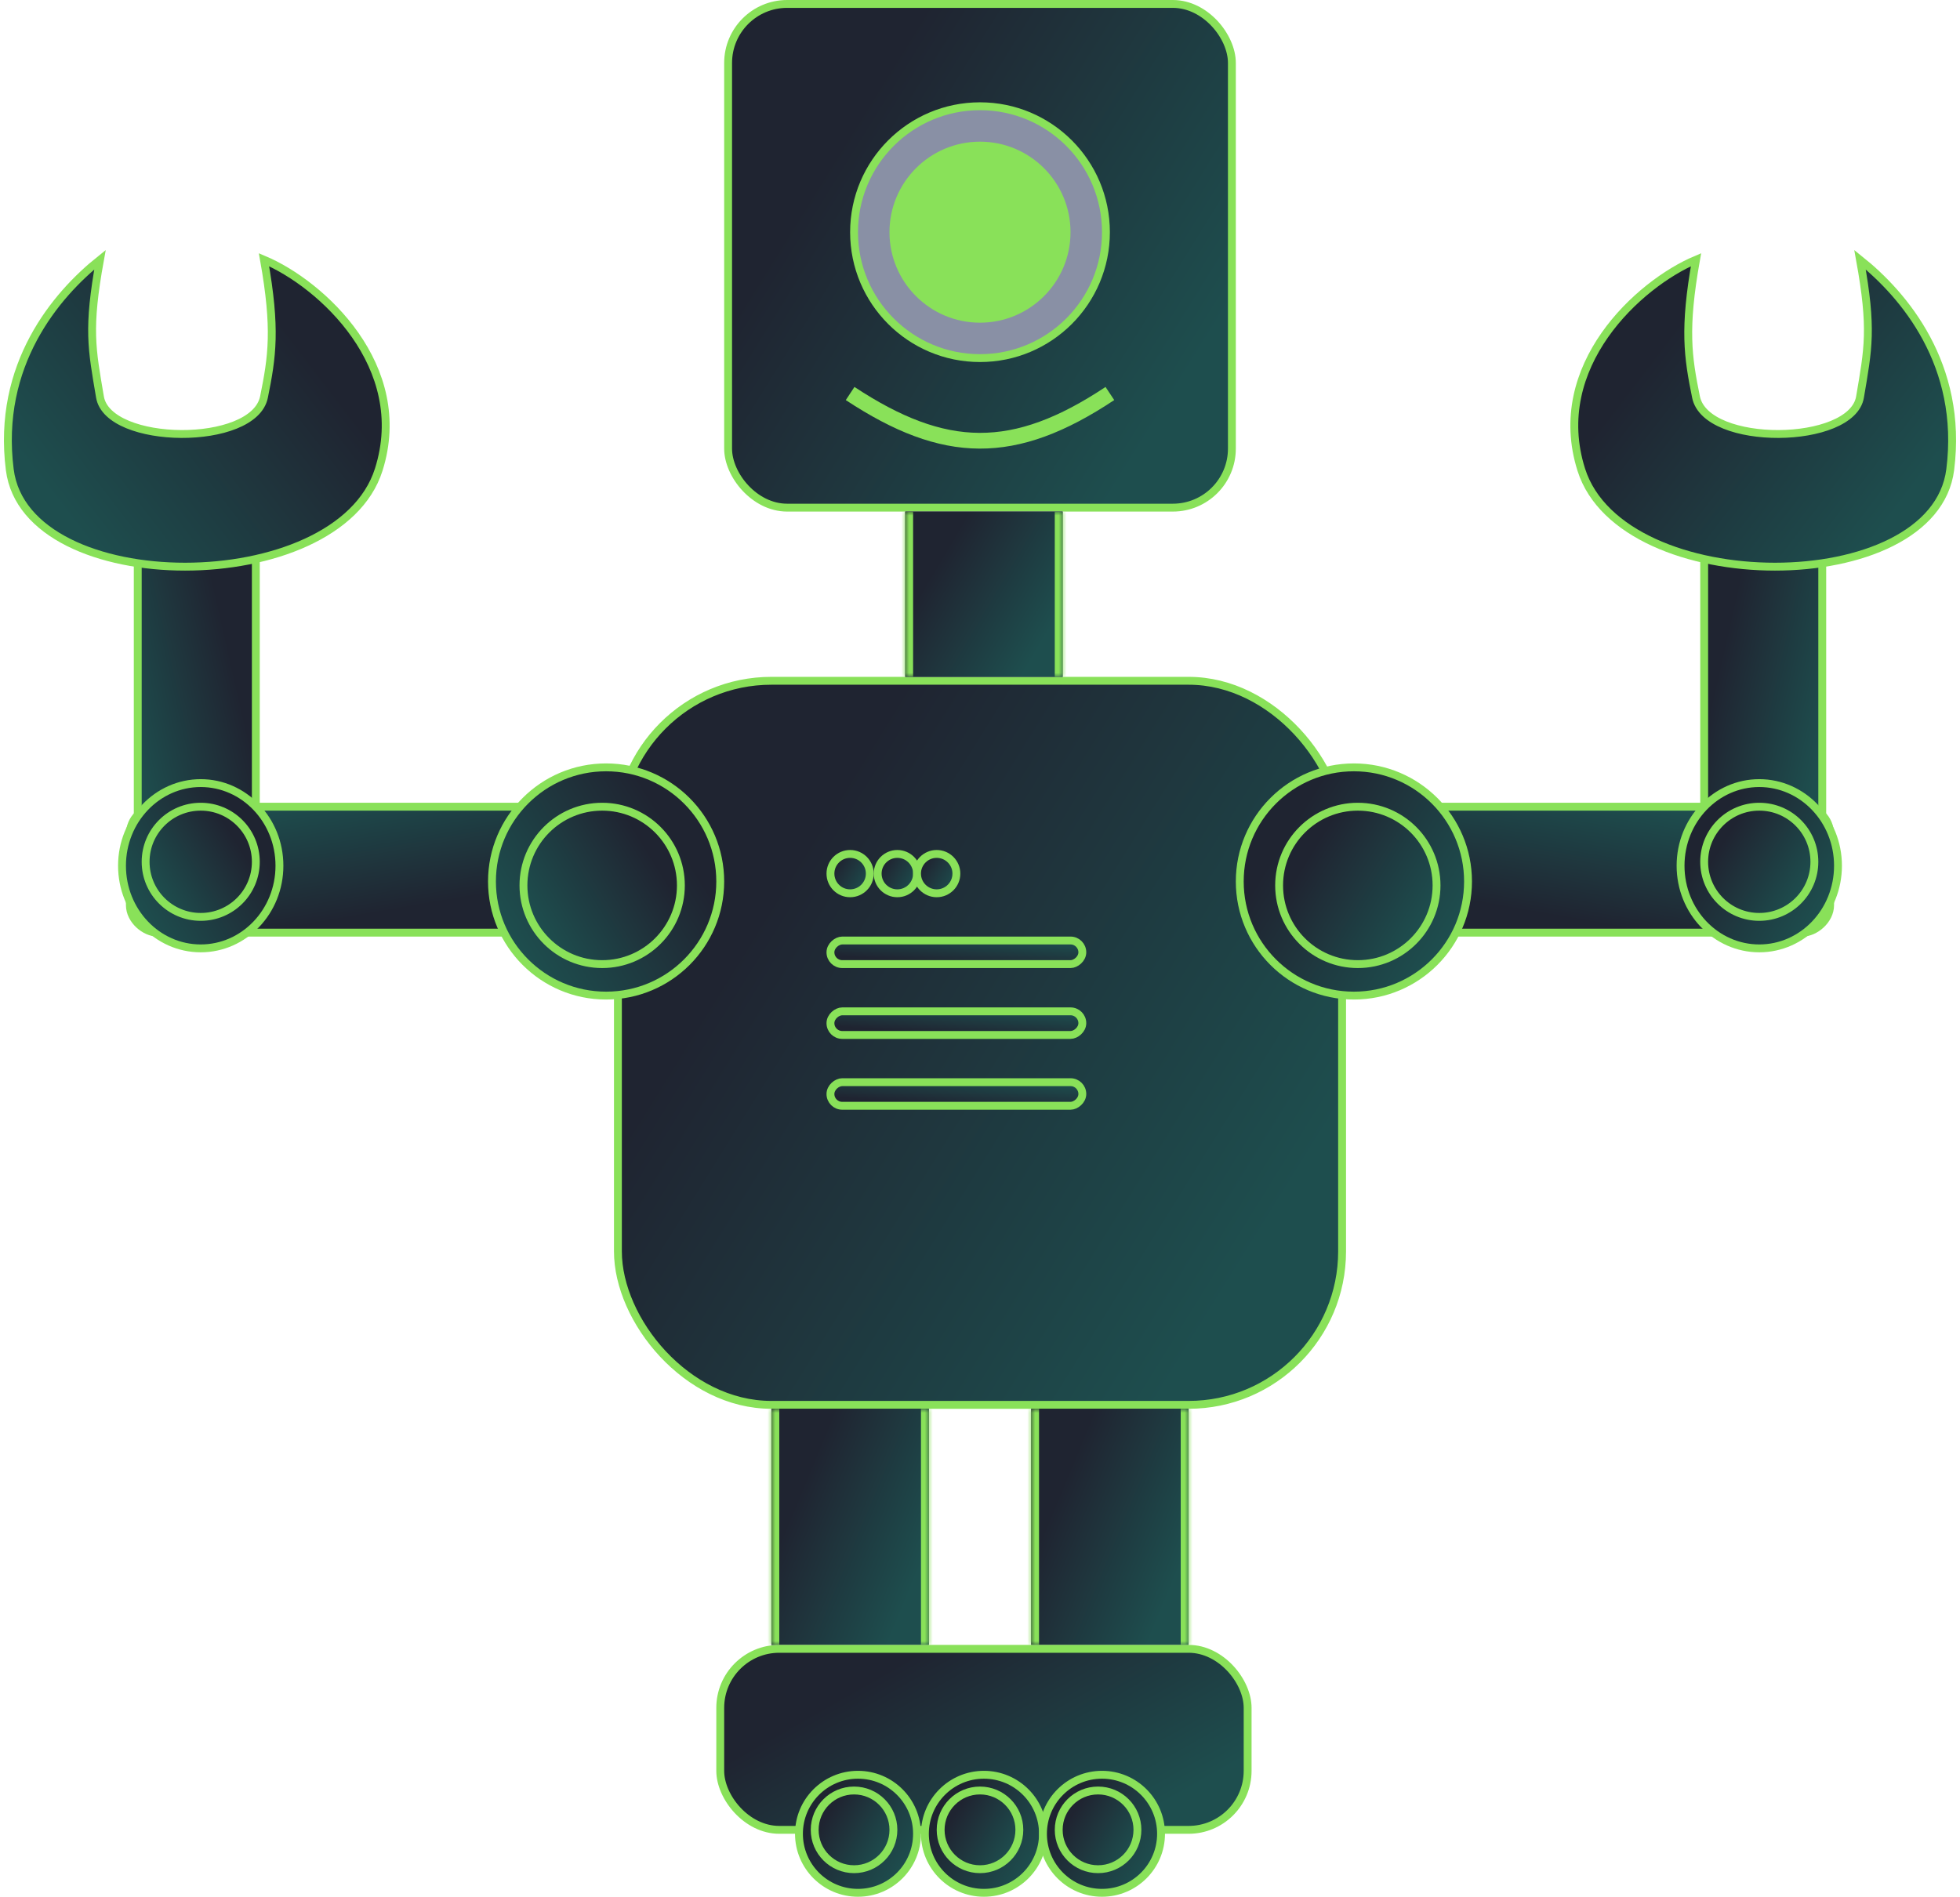 <svg width="249" height="241" viewBox="0 0 249 241" fill="none" xmlns="http://www.w3.org/2000/svg">
<rect x="78.5" y="86.5" width="92" height="92" rx="19.5" fill="#1F2431"/>
<rect x="78.5" y="86.5" width="92" height="92" rx="19.5" fill="url(#paint0_linear_234_123158)"/>
<rect x="105.5" y="122.5" width="3" height="32" rx="1.5" transform="rotate(-90 105.5 122.5)" fill="#1F2431"/>
<rect x="105.5" y="122.5" width="3" height="32" rx="1.5" transform="rotate(-90 105.5 122.5)" fill="url(#paint1_linear_234_123158)"/>
<rect x="105.5" y="122.5" width="3" height="32" rx="1.5" transform="rotate(-90 105.5 122.5)" stroke="#89E159"/>
<rect x="105.5" y="131.5" width="3" height="32" rx="1.5" transform="rotate(-90 105.5 131.5)" fill="#1F2431"/>
<rect x="105.5" y="131.5" width="3" height="32" rx="1.5" transform="rotate(-90 105.5 131.5)" fill="url(#paint2_linear_234_123158)"/>
<rect x="105.5" y="131.5" width="3" height="32" rx="1.5" transform="rotate(-90 105.5 131.5)" stroke="#89E159"/>
<rect x="105.5" y="140.5" width="3" height="32" rx="1.5" transform="rotate(-90 105.5 140.5)" fill="#1F2431"/>
<rect x="105.5" y="140.5" width="3" height="32" rx="1.5" transform="rotate(-90 105.5 140.5)" fill="url(#paint3_linear_234_123158)"/>
<rect x="105.5" y="140.5" width="3" height="32" rx="1.5" transform="rotate(-90 105.5 140.5)" stroke="#89E159"/>
<circle cx="108" cy="111" r="2.5" fill="#1F2431"/>
<circle cx="108" cy="111" r="2.5" fill="url(#paint4_linear_234_123158)"/>
<circle cx="108" cy="111" r="2.5" stroke="#89E159"/>
<circle cx="114" cy="111" r="2.5" fill="#1F2431"/>
<circle cx="114" cy="111" r="2.5" fill="url(#paint5_linear_234_123158)"/>
<circle cx="114" cy="111" r="2.5" stroke="#89E159"/>
<circle cx="119" cy="111" r="2.5" fill="#1F2431"/>
<circle cx="119" cy="111" r="2.5" fill="url(#paint6_linear_234_123158)"/>
<circle cx="119" cy="111" r="2.5" stroke="#89E159"/>
<rect x="78.5" y="86.5" width="92" height="92" rx="19.5" stroke="#89E159"/>
<rect x="92.5" y="0.5" width="64" height="64" rx="7.5" fill="#1F2431"/>
<rect x="92.5" y="0.5" width="64" height="64" rx="7.5" fill="url(#paint7_linear_234_123158)"/>
<rect x="92.5" y="0.5" width="64" height="64" rx="7.5" stroke="#89E159"/>
<mask id="path-9-inside-1_234_123158" fill="white">
<path d="M115 65H135V86H115V65Z"/>
</mask>
<path d="M115 65H135V86H115V65Z" fill="#1F2431"/>
<path d="M115 65H135V86H115V65Z" fill="url(#paint8_linear_234_123158)"/>
<path d="M134 65V86H136V65H134ZM116 86V65H114V86H116Z" fill="#89E159" mask="url(#path-9-inside-1_234_123158)"/>
<mask id="path-11-inside-2_234_123158" fill="white">
<path d="M98 179H118V209H98V179Z"/>
</mask>
<path d="M98 179H118V209H98V179Z" fill="#1F2431"/>
<path d="M98 179H118V209H98V179Z" fill="url(#paint9_linear_234_123158)"/>
<path d="M117 179V209H119V179H117ZM99 209V179H97V209H99Z" fill="#89E159" mask="url(#path-11-inside-2_234_123158)"/>
<mask id="path-13-inside-3_234_123158" fill="white">
<path d="M131 179H151V209H131V179Z"/>
</mask>
<path d="M131 179H151V209H131V179Z" fill="#1F2431"/>
<path d="M131 179H151V209H131V179Z" fill="url(#paint10_linear_234_123158)"/>
<path d="M150 179V209H152V179H150ZM132 209V179H130V209H132Z" fill="#89E159" mask="url(#path-13-inside-3_234_123158)"/>
<circle cx="124.5" cy="29.5" r="16" fill="#8990A5" stroke="#89E159"/>
<circle cx="124.5" cy="29.5" r="11" fill="#89E159" stroke="#89E159"/>
<path d="M108 50C120 57.904 128.815 58.096 141 50" stroke="#89E159" stroke-width="2"/>
<rect x="91.5" y="209.5" width="67" height="23" rx="7.5" fill="#1F2431"/>
<rect x="91.5" y="209.5" width="67" height="23" rx="7.5" fill="url(#paint11_linear_234_123158)"/>
<rect x="91.5" y="209.5" width="67" height="23" rx="7.5" stroke="#89E159"/>
<circle cx="109" cy="233" r="7.5" fill="#1F2431"/>
<circle cx="109" cy="233" r="7.5" fill="url(#paint12_linear_234_123158)"/>
<circle cx="109" cy="233" r="7.5" stroke="#89E159"/>
<circle cx="108.5" cy="232.5" r="5" fill="#1F2431"/>
<circle cx="108.5" cy="232.5" r="5" fill="url(#paint13_linear_234_123158)"/>
<circle cx="108.5" cy="232.5" r="5" stroke="#89E159"/>
<circle cx="125" cy="233" r="7.5" fill="#1F2431"/>
<circle cx="125" cy="233" r="7.5" fill="url(#paint14_linear_234_123158)"/>
<circle cx="125" cy="233" r="7.5" stroke="#89E159"/>
<circle cx="124.5" cy="232.5" r="5" fill="#1F2431"/>
<circle cx="124.5" cy="232.5" r="5" fill="url(#paint15_linear_234_123158)"/>
<circle cx="124.5" cy="232.5" r="5" stroke="#89E159"/>
<circle cx="140" cy="233" r="7.5" fill="#1F2431"/>
<circle cx="140" cy="233" r="7.5" fill="url(#paint16_linear_234_123158)"/>
<circle cx="140" cy="233" r="7.5" stroke="#89E159"/>
<circle cx="139.5" cy="232.5" r="5" fill="#1F2431"/>
<circle cx="139.5" cy="232.5" r="5" fill="url(#paint17_linear_234_123158)"/>
<circle cx="139.5" cy="232.5" r="5" stroke="#89E159"/>
<rect x="172.5" y="118.5" width="16" height="60" rx="3.5" transform="rotate(-90 172.5 118.5)" fill="#1F2431"/>
<rect x="172.5" y="118.5" width="16" height="60" rx="3.5" transform="rotate(-90 172.5 118.5)" fill="url(#paint18_linear_234_123158)"/>
<rect x="172.5" y="118.5" width="16" height="60" rx="3.5" transform="rotate(-90 172.5 118.5)" stroke="#89E159"/>
<rect x="216.5" y="67.5" width="15" height="43" rx="3.5" fill="#1F2431"/>
<rect x="216.5" y="67.5" width="15" height="43" rx="3.5" fill="url(#paint19_linear_234_123158)"/>
<rect x="216.5" y="67.5" width="15" height="43" rx="3.5" stroke="#89E159"/>
<circle cx="172" cy="112" r="14.5" fill="#1F2431"/>
<circle cx="172" cy="112" r="14.5" fill="url(#paint20_linear_234_123158)"/>
<circle cx="172" cy="112" r="14.5" stroke="#89E159"/>
<circle cx="172.5" cy="112.5" r="10" fill="#1F2431"/>
<circle cx="172.5" cy="112.5" r="10" fill="url(#paint21_linear_234_123158)"/>
<circle cx="172.5" cy="112.5" r="10" stroke="#89E159"/>
<path d="M233.5 110C233.5 115.821 229.001 120.5 223.5 120.5C217.999 120.5 213.5 115.821 213.5 110C213.5 104.179 217.999 99.5 223.5 99.5C229.001 99.5 233.5 104.179 233.5 110Z" fill="#1F2431"/>
<path d="M233.5 110C233.5 115.821 229.001 120.5 223.5 120.5C217.999 120.5 213.5 115.821 213.5 110C213.5 104.179 217.999 99.5 223.5 99.5C229.001 99.5 233.5 104.179 233.5 110Z" fill="url(#paint22_linear_234_123158)"/>
<path d="M233.5 110C233.5 115.821 229.001 120.5 223.5 120.5C217.999 120.5 213.5 115.821 213.5 110C213.5 104.179 217.999 99.5 223.5 99.5C229.001 99.5 233.5 104.179 233.5 110Z" stroke="#89E159"/>
<circle cx="223.5" cy="109.5" r="7" fill="#1F2431"/>
<circle cx="223.5" cy="109.5" r="7" fill="url(#paint23_linear_234_123158)"/>
<circle cx="223.5" cy="109.5" r="7" stroke="#89E159"/>
<path d="M200.889 59.684C196.722 46.547 208.163 36.079 215.463 33C213.895 41.806 214.422 45.316 215.463 50.447C216.755 56.812 235.256 56.605 236.298 50.447C237.34 44.289 237.895 41.806 236.298 33C241.854 37.447 249.458 46.322 247.757 59.684C245.668 76.105 206.097 76.105 200.889 59.684Z" fill="#1F2431"/>
<path d="M200.889 59.684C196.722 46.547 208.163 36.079 215.463 33C213.895 41.806 214.422 45.316 215.463 50.447C216.755 56.812 235.256 56.605 236.298 50.447C237.34 44.289 237.895 41.806 236.298 33C241.854 37.447 249.458 46.322 247.757 59.684C245.668 76.105 206.097 76.105 200.889 59.684Z" fill="url(#paint24_linear_234_123158)"/>
<path d="M200.889 59.684C196.722 46.547 208.163 36.079 215.463 33C213.895 41.806 214.422 45.316 215.463 50.447C216.755 56.812 235.256 56.605 236.298 50.447C237.34 44.289 237.895 41.806 236.298 33C241.854 37.447 249.458 46.322 247.757 59.684C245.668 76.105 206.097 76.105 200.889 59.684Z" stroke="#89E159"/>
<rect x="-0.5" y="-0.5" width="16" height="60" rx="3.5" transform="matrix(0 -1 -1 0 75.999 118)" fill="#1F2431"/>
<rect x="-0.5" y="-0.5" width="16" height="60" rx="3.5" transform="matrix(0 -1 -1 0 75.999 118)" fill="url(#paint25_linear_234_123158)"/>
<rect x="-0.5" y="-0.5" width="16" height="60" rx="3.5" transform="matrix(0 -1 -1 0 75.999 118)" stroke="#89E159"/>
<rect x="-0.5" y="0.5" width="15" height="43" rx="3.5" transform="matrix(-1 0 0 1 32 67)" fill="#1F2431"/>
<rect x="-0.5" y="0.5" width="15" height="43" rx="3.5" transform="matrix(-1 0 0 1 32 67)" fill="url(#paint26_linear_234_123158)"/>
<rect x="-0.5" y="0.5" width="15" height="43" rx="3.5" transform="matrix(-1 0 0 1 32 67)" stroke="#89E159"/>
<circle cx="15" cy="15" r="14.5" transform="matrix(-1 0 0 1 92 97)" fill="#1F2431"/>
<circle cx="15" cy="15" r="14.5" transform="matrix(-1 0 0 1 92 97)" fill="url(#paint27_linear_234_123158)"/>
<circle cx="15" cy="15" r="14.5" transform="matrix(-1 0 0 1 92 97)" stroke="#89E159"/>
<circle cx="10.5" cy="10.5" r="10" transform="matrix(-1 0 0 1 87 102)" fill="#1F2431"/>
<circle cx="10.5" cy="10.5" r="10" transform="matrix(-1 0 0 1 87 102)" fill="url(#paint28_linear_234_123158)"/>
<circle cx="10.5" cy="10.5" r="10" transform="matrix(-1 0 0 1 87 102)" stroke="#89E159"/>
<path d="M15.5 110C15.5 115.821 19.999 120.5 25.5 120.5C31.001 120.5 35.5 115.821 35.5 110C35.5 104.179 31.001 99.5 25.5 99.5C19.999 99.5 15.5 104.179 15.5 110Z" fill="#1F2431"/>
<path d="M15.5 110C15.5 115.821 19.999 120.5 25.5 120.5C31.001 120.5 35.5 115.821 35.5 110C35.5 104.179 31.001 99.5 25.5 99.5C19.999 99.5 15.5 104.179 15.5 110Z" fill="url(#paint29_linear_234_123158)"/>
<path d="M15.5 110C15.5 115.821 19.999 120.5 25.5 120.5C31.001 120.5 35.5 115.821 35.5 110C35.5 104.179 31.001 99.5 25.5 99.5C19.999 99.5 15.5 104.179 15.5 110Z" stroke="#89E159"/>
<circle cx="7.5" cy="7.5" r="7" transform="matrix(-1 0 0 1 33 102)" fill="#1F2431"/>
<circle cx="7.5" cy="7.5" r="7" transform="matrix(-1 0 0 1 33 102)" fill="url(#paint30_linear_234_123158)"/>
<circle cx="7.5" cy="7.5" r="7" transform="matrix(-1 0 0 1 33 102)" stroke="#89E159"/>
<path d="M48.111 59.684C52.278 46.547 40.837 36.079 33.537 33C35.105 41.806 34.578 45.316 33.537 50.447C32.245 56.812 13.744 56.605 12.702 50.447C11.66 44.289 11.105 41.806 12.702 33C7.146 37.447 -0.458 46.322 1.243 59.684C3.332 76.105 42.903 76.105 48.111 59.684Z" fill="#1F2431"/>
<path d="M48.111 59.684C52.278 46.547 40.837 36.079 33.537 33C35.105 41.806 34.578 45.316 33.537 50.447C32.245 56.812 13.744 56.605 12.702 50.447C11.66 44.289 11.105 41.806 12.702 33C7.146 37.447 -0.458 46.322 1.243 59.684C3.332 76.105 42.903 76.105 48.111 59.684Z" fill="url(#paint31_linear_234_123158)"/>
<path d="M48.111 59.684C52.278 46.547 40.837 36.079 33.537 33C35.105 41.806 34.578 45.316 33.537 50.447C32.245 56.812 13.744 56.605 12.702 50.447C11.66 44.289 11.105 41.806 12.702 33C7.146 37.447 -0.458 46.322 1.243 59.684C3.332 76.105 42.903 76.105 48.111 59.684Z" stroke="#89E159"/>
<defs>
<linearGradient id="paint0_linear_234_123158" x1="146.8" y1="179" x2="82.501" y2="139.046" gradientUnits="userSpaceOnUse">
<stop stop-color="#1E4E4E"/>
<stop offset="1" stop-color="#1F2431"/>
</linearGradient>
<linearGradient id="paint1_linear_234_123158" x1="107.959" y1="156" x2="104.147" y2="155.713" gradientUnits="userSpaceOnUse">
<stop stop-color="#1E4E4E"/>
<stop offset="1" stop-color="#1F2431"/>
</linearGradient>
<linearGradient id="paint2_linear_234_123158" x1="107.959" y1="165" x2="104.147" y2="164.713" gradientUnits="userSpaceOnUse">
<stop stop-color="#1E4E4E"/>
<stop offset="1" stop-color="#1F2431"/>
</linearGradient>
<linearGradient id="paint3_linear_234_123158" x1="107.959" y1="174" x2="104.147" y2="173.713" gradientUnits="userSpaceOnUse">
<stop stop-color="#1E4E4E"/>
<stop offset="1" stop-color="#1F2431"/>
</linearGradient>
<linearGradient id="paint4_linear_234_123158" x1="109.439" y1="114" x2="105.29" y2="111.422" gradientUnits="userSpaceOnUse">
<stop stop-color="#1E4E4E"/>
<stop offset="1" stop-color="#1F2431"/>
</linearGradient>
<linearGradient id="paint5_linear_234_123158" x1="115.439" y1="114" x2="111.29" y2="111.422" gradientUnits="userSpaceOnUse">
<stop stop-color="#1E4E4E"/>
<stop offset="1" stop-color="#1F2431"/>
</linearGradient>
<linearGradient id="paint6_linear_234_123158" x1="120.439" y1="114" x2="116.29" y2="111.422" gradientUnits="userSpaceOnUse">
<stop stop-color="#1E4E4E"/>
<stop offset="1" stop-color="#1F2431"/>
</linearGradient>
<linearGradient id="paint7_linear_234_123158" x1="140.086" y1="65" x2="95.146" y2="37.075" gradientUnits="userSpaceOnUse">
<stop stop-color="#1E4E4E"/>
<stop offset="1" stop-color="#1F2431"/>
</linearGradient>
<linearGradient id="paint8_linear_234_123158" x1="129.796" y1="86" x2="115.6" y2="77.599" gradientUnits="userSpaceOnUse">
<stop stop-color="#1E4E4E"/>
<stop offset="1" stop-color="#1F2431"/>
</linearGradient>
<linearGradient id="paint9_linear_234_123158" x1="112.796" y1="209" x2="96.436" y2="202.223" gradientUnits="userSpaceOnUse">
<stop stop-color="#1E4E4E"/>
<stop offset="1" stop-color="#1F2431"/>
</linearGradient>
<linearGradient id="paint10_linear_234_123158" x1="145.796" y1="209" x2="129.436" y2="202.223" gradientUnits="userSpaceOnUse">
<stop stop-color="#1E4E4E"/>
<stop offset="1" stop-color="#1F2431"/>
</linearGradient>
<linearGradient id="paint11_linear_234_123158" x1="141.305" y1="233" x2="125.409" y2="205.014" gradientUnits="userSpaceOnUse">
<stop stop-color="#1E4E4E"/>
<stop offset="1" stop-color="#1F2431"/>
</linearGradient>
<linearGradient id="paint12_linear_234_123158" x1="112.836" y1="241" x2="101.774" y2="234.126" gradientUnits="userSpaceOnUse">
<stop stop-color="#1E4E4E"/>
<stop offset="1" stop-color="#1F2431"/>
</linearGradient>
<linearGradient id="paint13_linear_234_123158" x1="111.138" y1="238" x2="103.532" y2="233.274" gradientUnits="userSpaceOnUse">
<stop stop-color="#1E4E4E"/>
<stop offset="1" stop-color="#1F2431"/>
</linearGradient>
<linearGradient id="paint14_linear_234_123158" x1="128.836" y1="241" x2="117.774" y2="234.126" gradientUnits="userSpaceOnUse">
<stop stop-color="#1E4E4E"/>
<stop offset="1" stop-color="#1F2431"/>
</linearGradient>
<linearGradient id="paint15_linear_234_123158" x1="127.138" y1="238" x2="119.532" y2="233.274" gradientUnits="userSpaceOnUse">
<stop stop-color="#1E4E4E"/>
<stop offset="1" stop-color="#1F2431"/>
</linearGradient>
<linearGradient id="paint16_linear_234_123158" x1="143.836" y1="241" x2="132.774" y2="234.126" gradientUnits="userSpaceOnUse">
<stop stop-color="#1E4E4E"/>
<stop offset="1" stop-color="#1F2431"/>
</linearGradient>
<linearGradient id="paint17_linear_234_123158" x1="142.138" y1="238" x2="134.532" y2="233.274" gradientUnits="userSpaceOnUse">
<stop stop-color="#1E4E4E"/>
<stop offset="1" stop-color="#1F2431"/>
</linearGradient>
<linearGradient id="paint18_linear_234_123158" x1="184.576" y1="180" x2="168.759" y2="177.261" gradientUnits="userSpaceOnUse">
<stop stop-color="#1E4E4E"/>
<stop offset="1" stop-color="#1F2431"/>
</linearGradient>
<linearGradient id="paint19_linear_234_123158" x1="227.836" y1="111" x2="213.248" y2="107.704" gradientUnits="userSpaceOnUse">
<stop stop-color="#1E4E4E"/>
<stop offset="1" stop-color="#1F2431"/>
</linearGradient>
<linearGradient id="paint20_linear_234_123158" x1="179.193" y1="127" x2="158.452" y2="114.112" gradientUnits="userSpaceOnUse">
<stop stop-color="#1E4E4E"/>
<stop offset="1" stop-color="#1F2431"/>
</linearGradient>
<linearGradient id="paint21_linear_234_123158" x1="177.535" y1="123" x2="163.016" y2="113.978" gradientUnits="userSpaceOnUse">
<stop stop-color="#1E4E4E"/>
<stop offset="1" stop-color="#1F2431"/>
</linearGradient>
<linearGradient id="paint22_linear_234_123158" x1="228.535" y1="121" x2="213.648" y2="112.17" gradientUnits="userSpaceOnUse">
<stop stop-color="#1E4E4E"/>
<stop offset="1" stop-color="#1F2431"/>
</linearGradient>
<linearGradient id="paint23_linear_234_123158" x1="227.097" y1="117" x2="216.726" y2="110.556" gradientUnits="userSpaceOnUse">
<stop stop-color="#1E4E4E"/>
<stop offset="1" stop-color="#1F2431"/>
</linearGradient>
<linearGradient id="paint24_linear_234_123158" x1="235.509" y1="72" x2="206.485" y2="49.803" gradientUnits="userSpaceOnUse">
<stop stop-color="#1E4E4E"/>
<stop offset="1" stop-color="#1F2431"/>
</linearGradient>
<linearGradient id="paint25_linear_234_123158" x1="12.576" y1="61" x2="-3.241" y2="58.261" gradientUnits="userSpaceOnUse">
<stop stop-color="#1E4E4E"/>
<stop offset="1" stop-color="#1F2431"/>
</linearGradient>
<linearGradient id="paint26_linear_234_123158" x1="11.836" y1="44" x2="-2.752" y2="40.704" gradientUnits="userSpaceOnUse">
<stop stop-color="#1E4E4E"/>
<stop offset="1" stop-color="#1F2431"/>
</linearGradient>
<linearGradient id="paint27_linear_234_123158" x1="22.193" y1="30" x2="1.452" y2="17.112" gradientUnits="userSpaceOnUse">
<stop stop-color="#1E4E4E"/>
<stop offset="1" stop-color="#1F2431"/>
</linearGradient>
<linearGradient id="paint28_linear_234_123158" x1="15.535" y1="21" x2="1.016" y2="11.978" gradientUnits="userSpaceOnUse">
<stop stop-color="#1E4E4E"/>
<stop offset="1" stop-color="#1F2431"/>
</linearGradient>
<linearGradient id="paint29_linear_234_123158" x1="20.465" y1="121" x2="35.352" y2="112.17" gradientUnits="userSpaceOnUse">
<stop stop-color="#1E4E4E"/>
<stop offset="1" stop-color="#1F2431"/>
</linearGradient>
<linearGradient id="paint30_linear_234_123158" x1="11.097" y1="15" x2="0.726" y2="8.556" gradientUnits="userSpaceOnUse">
<stop stop-color="#1E4E4E"/>
<stop offset="1" stop-color="#1F2431"/>
</linearGradient>
<linearGradient id="paint31_linear_234_123158" x1="13.491" y1="72" x2="42.515" y2="49.803" gradientUnits="userSpaceOnUse">
<stop stop-color="#1E4E4E"/>
<stop offset="1" stop-color="#1F2431"/>
</linearGradient>
</defs>
</svg>
